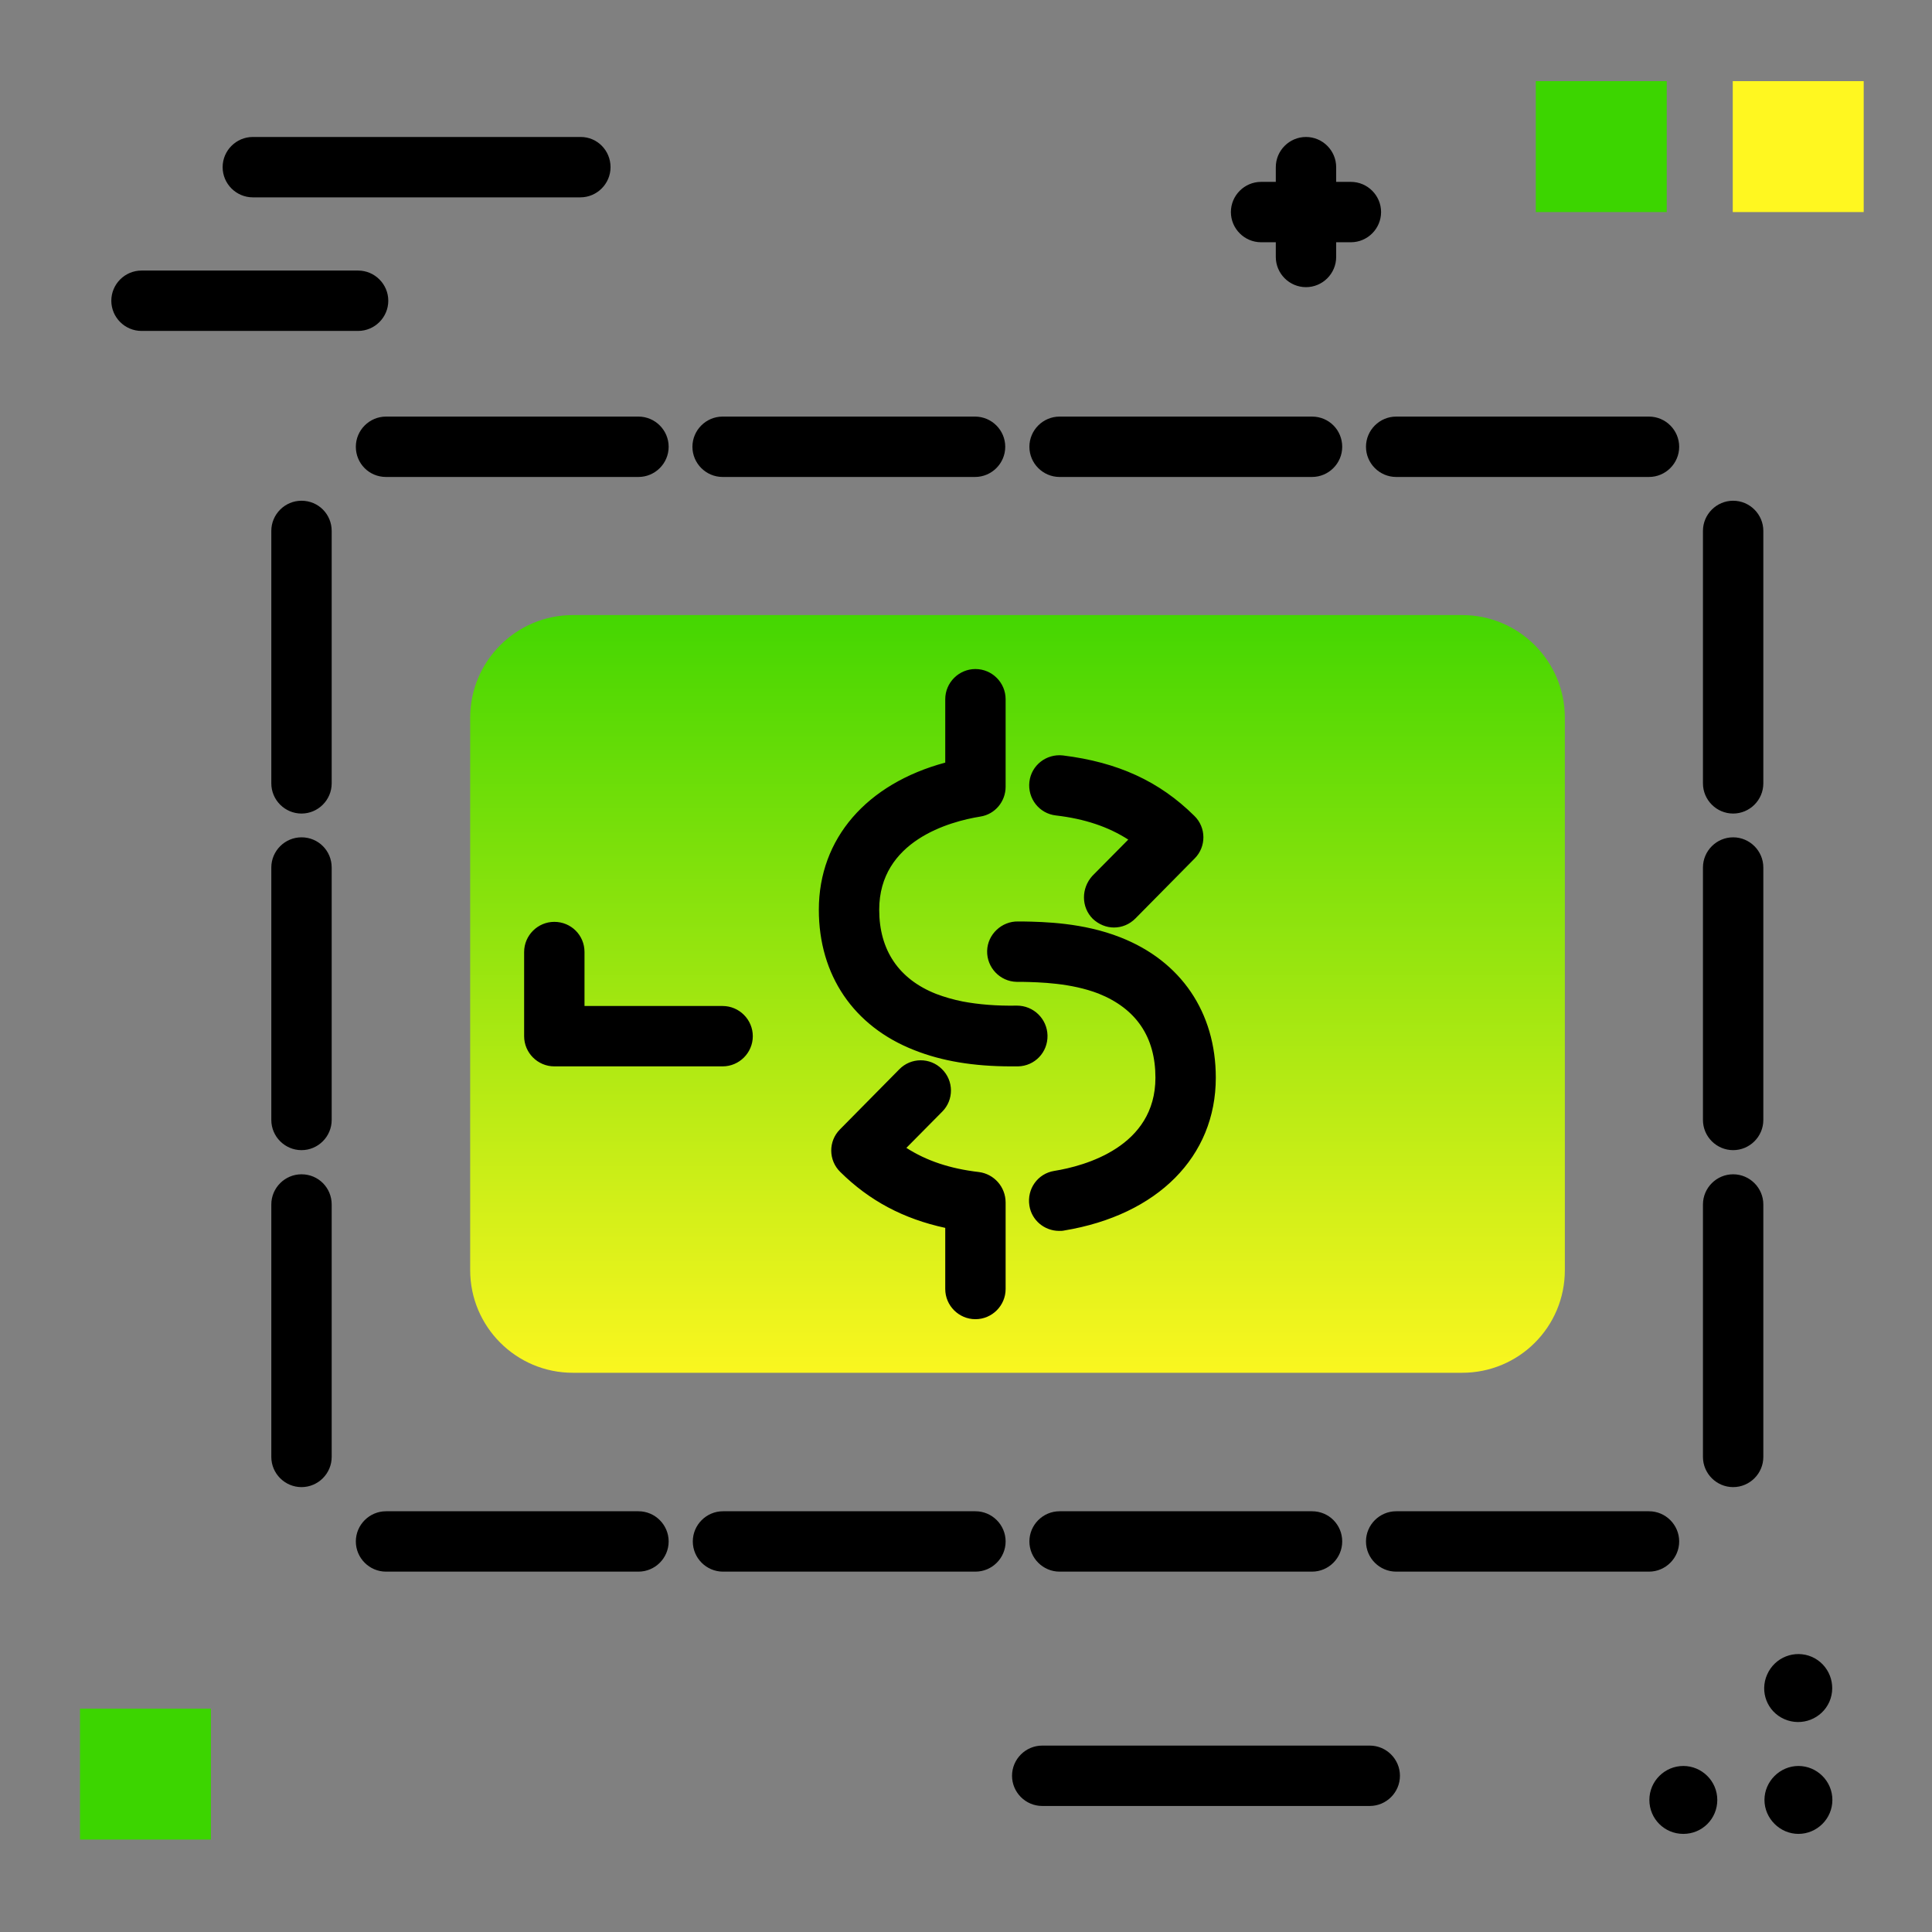 <svg version="1.1" xmlns="http://www.w3.org/2000/svg" xmlns:xlink="http://www.w3.org/1999/xlink" x="0px" y="0px" viewBox="0 0 512 512"><rect x="0" y="0" width="512" height="512" fill="#808080" stroke="none"/><path d="M485.6,477c0,5-4.1,9-9,9s-9-4.1-9-9s4.1-9,9-9S485.6,472,485.6,477z M446.1,468c-4.9,0-9,4-9,9s4,9,9,9s9-4,9-9 S451,468,446.1,468z M472.9,455.6c4.6,2,9.9-0.1,11.9-4.6c2-4.6-0.1-9.9-4.6-11.9c-4.6-2-9.9,0.1-11.9,4.7 C466.3,448.3,468.3,453.6,472.9,455.6z M94.9,71.7H37.5c-4.4,0-8,3.6-8,8s3.6,8,8,8h57.4c4.4,0,8-3.6,8-8S99.3,71.7,94.9,71.7z M153.9,36.3H67c-4.4,0-8,3.6-8,8s3.6,8,8,8h86.8c4.4,0,8-3.6,8-8S158.3,36.3,153.9,36.3z M363,462.6h-86.8c-4.4,0-8,3.6-8,8 s3.6,8,8,8H363c4.4,0,8-3.6,8-8S367.4,462.6,363,462.6z M334.2,64.2h3.9v3.9c0,4.4,3.6,8,8,8s8-3.6,8-8v-3.9h3.9c4.4,0,8-3.6,8-8 s-3.6-8-8-8h-3.9v-3.9c0-4.4-3.6-8-8-8s-8,3.6-8,8v3.9h-3.9c-4.4,0-8,3.6-8,8S329.8,64.2,334.2,64.2z"></path><g><path fill="#3CD500" d="M55.9,487.5H21.2v-34.7h34.7V487.5z"></path><path fill="#FFF720" d="M493.9,56.2h-34.7V21.5h34.7V56.2z"></path><path fill="#3CD500" d="M441.7,56.2h-34.7V21.5h34.7V56.2z"></path></g><linearGradient id="SVGID_1_" gradientUnits="userSpaceOnUse" x1="269.628" y1="369.011" x2="269.628" y2="154.148"><stop offset="0" style="stop-color: #fff720"></stop><stop offset="1" style="stop-color: #3cd500"></stop></linearGradient><path fill="url(#SVGID_1_)" d="M387.5,363.8H151.8c-15,0-27.2-12.2-27.2-27.2V190.2c0-15,12.2-27.2,27.2-27.2h235.7 c15,0,27.2,12.2,27.2,27.2v146.4C414.7,351.7,402.5,363.8,387.5,363.8z"></path><path d="M94.3,118.4c0-4.4,3.6-8,8-8h66.9c4.4,0,8,3.6,8,8s-3.6,8-8,8h-66.9C97.8,126.4,94.3,122.8,94.3,118.4z M79.9,311.2 c-4.4,0-8,3.6-8,8v66.9c0,4.4,3.6,8,8,8s8-3.6,8-8v-66.9C87.9,314.8,84.4,311.2,79.9,311.2z M79.9,132.7c-4.4,0-8,3.6-8,8v66.9 c0,4.4,3.6,8,8,8s8-3.6,8-8v-66.9C87.9,136.3,84.4,132.7,79.9,132.7z M79.9,221.9c-4.4,0-8,3.6-8,8v66.9c0,4.4,3.6,8,8,8s8-3.6,8-8 v-66.9C87.9,225.5,84.4,221.9,79.9,221.9z M289.6,243.5c1.6,1.5,3.6,2.3,5.6,2.3c2.1,0,4.1-0.8,5.7-2.4l15.7-15.9 c3.1-3.1,3.1-8.2-0.1-11.3c-9.3-9.2-20.3-14.2-34.8-16c-4.4-0.5-8.4,2.6-8.9,7c-0.5,4.4,2.6,8.4,7,8.9c7.7,0.9,13.9,3,19.2,6.4 l-9.5,9.6C286.5,235.4,286.5,240.4,289.6,243.5z M261.6,252c-0.1,4.4,3.4,8.1,7.8,8.2l1.4,0c4.9,0.1,13,0.3,20.3,3.1 c10,4,15.1,11.5,15.1,22.3c0,18.3-18.7,23.4-26.8,24.7c-4.4,0.7-7.3,4.8-6.6,9.2c0.6,3.9,4,6.7,7.9,6.7c0.4,0,0.9,0,1.3-0.1 c24.8-4.1,40.2-19.6,40.2-40.5c0-17.3-9.2-30.9-25.3-37.2c-9.9-3.9-20.3-4.1-25.8-4.2l-1.3,0C265.5,244.1,261.7,247.6,261.6,252z M169.2,400.5h-66.9c-4.4,0-8,3.6-8,8s3.6,8,8,8h66.9c4.4,0,8-3.6,8-8S173.6,400.5,169.2,400.5z M146.9,244.3c-4.4,0-8,3.6-8,8v22.3 c0,4.4,3.6,8,8,8h44.6c4.4,0,8-3.6,8-8s-3.6-8-8-8h-36.6v-14.3C154.9,247.8,151.3,244.3,146.9,244.3z M191.5,126.4h66.9 c4.4,0,8-3.6,8-8s-3.6-8-8-8h-66.9c-4.4,0-8,3.6-8,8S187.1,126.4,191.5,126.4z M347.7,110.4h-66.9c-4.4,0-8,3.6-8,8s3.6,8,8,8h66.9 c4.4,0,8-3.6,8-8S352.2,110.4,347.7,110.4z M459.3,221.9c-4.4,0-8,3.6-8,8v66.9c0,4.4,3.6,8,8,8s8-3.6,8-8v-66.9 C467.3,225.5,463.7,221.9,459.3,221.9z M437,110.4H370c-4.4,0-8,3.6-8,8s3.6,8,8,8H437c4.4,0,8-3.6,8-8S441.4,110.4,437,110.4z M459.3,311.2c-4.4,0-8,3.6-8,8v66.9c0,4.4,3.6,8,8,8s8-3.6,8-8v-66.9C467.3,314.8,463.7,311.2,459.3,311.2z M459.3,132.7 c-4.4,0-8,3.6-8,8v66.9c0,4.4,3.6,8,8,8s8-3.6,8-8v-66.9C467.3,136.3,463.7,132.7,459.3,132.7z M347.7,400.5h-66.9c-4.4,0-8,3.6-8,8 s3.6,8,8,8h66.9c4.4,0,8-3.6,8-8S352.2,400.5,347.7,400.5z M258.5,400.5h-66.9c-4.4,0-8,3.6-8,8s3.6,8,8,8h66.9c4.4,0,8-3.6,8-8 S262.9,400.5,258.5,400.5z M437,400.5H370c-4.4,0-8,3.6-8,8s3.6,8,8,8H437c4.4,0,8-3.6,8-8S441.4,400.5,437,400.5z M277.6,274.4 c-0.1-4.4-3.7-7.9-8.1-7.9c-5.3,0.1-10.2-0.3-14.4-1.1c-2.5-0.5-4.9-1.2-7-2c-9.9-3.9-15.1-11.6-15.1-22.3 c0-18.3,18.7-23.4,26.8-24.7c3.9-0.6,6.7-4,6.7-7.9v-23.2c0-4.4-3.6-8-8-8s-8,3.6-8,8v16.8c-20.8,5.6-33.5,20.1-33.5,39 c0,17.3,9.2,30.9,25.3,37.2c7.3,2.9,15.7,4.3,25.7,4.3c0.6,0,1.2,0,1.8,0C274.2,282.5,277.7,278.9,277.6,274.4z M259.4,310.6 c-7.7-0.9-13.9-3-19.2-6.4l9.5-9.6c3.1-3.1,3.1-8.2-0.1-11.3c-3.1-3.1-8.2-3.1-11.3,0.1l-15.7,15.9c-3.1,3.1-3.1,8.2,0.1,11.3 c7.7,7.6,16.7,12.4,27.8,14.8v16.2c0,4.4,3.6,8,8,8s8-3.6,8-8v-22.9C266.5,314.5,263.4,311.1,259.4,310.6z"></path></svg>
